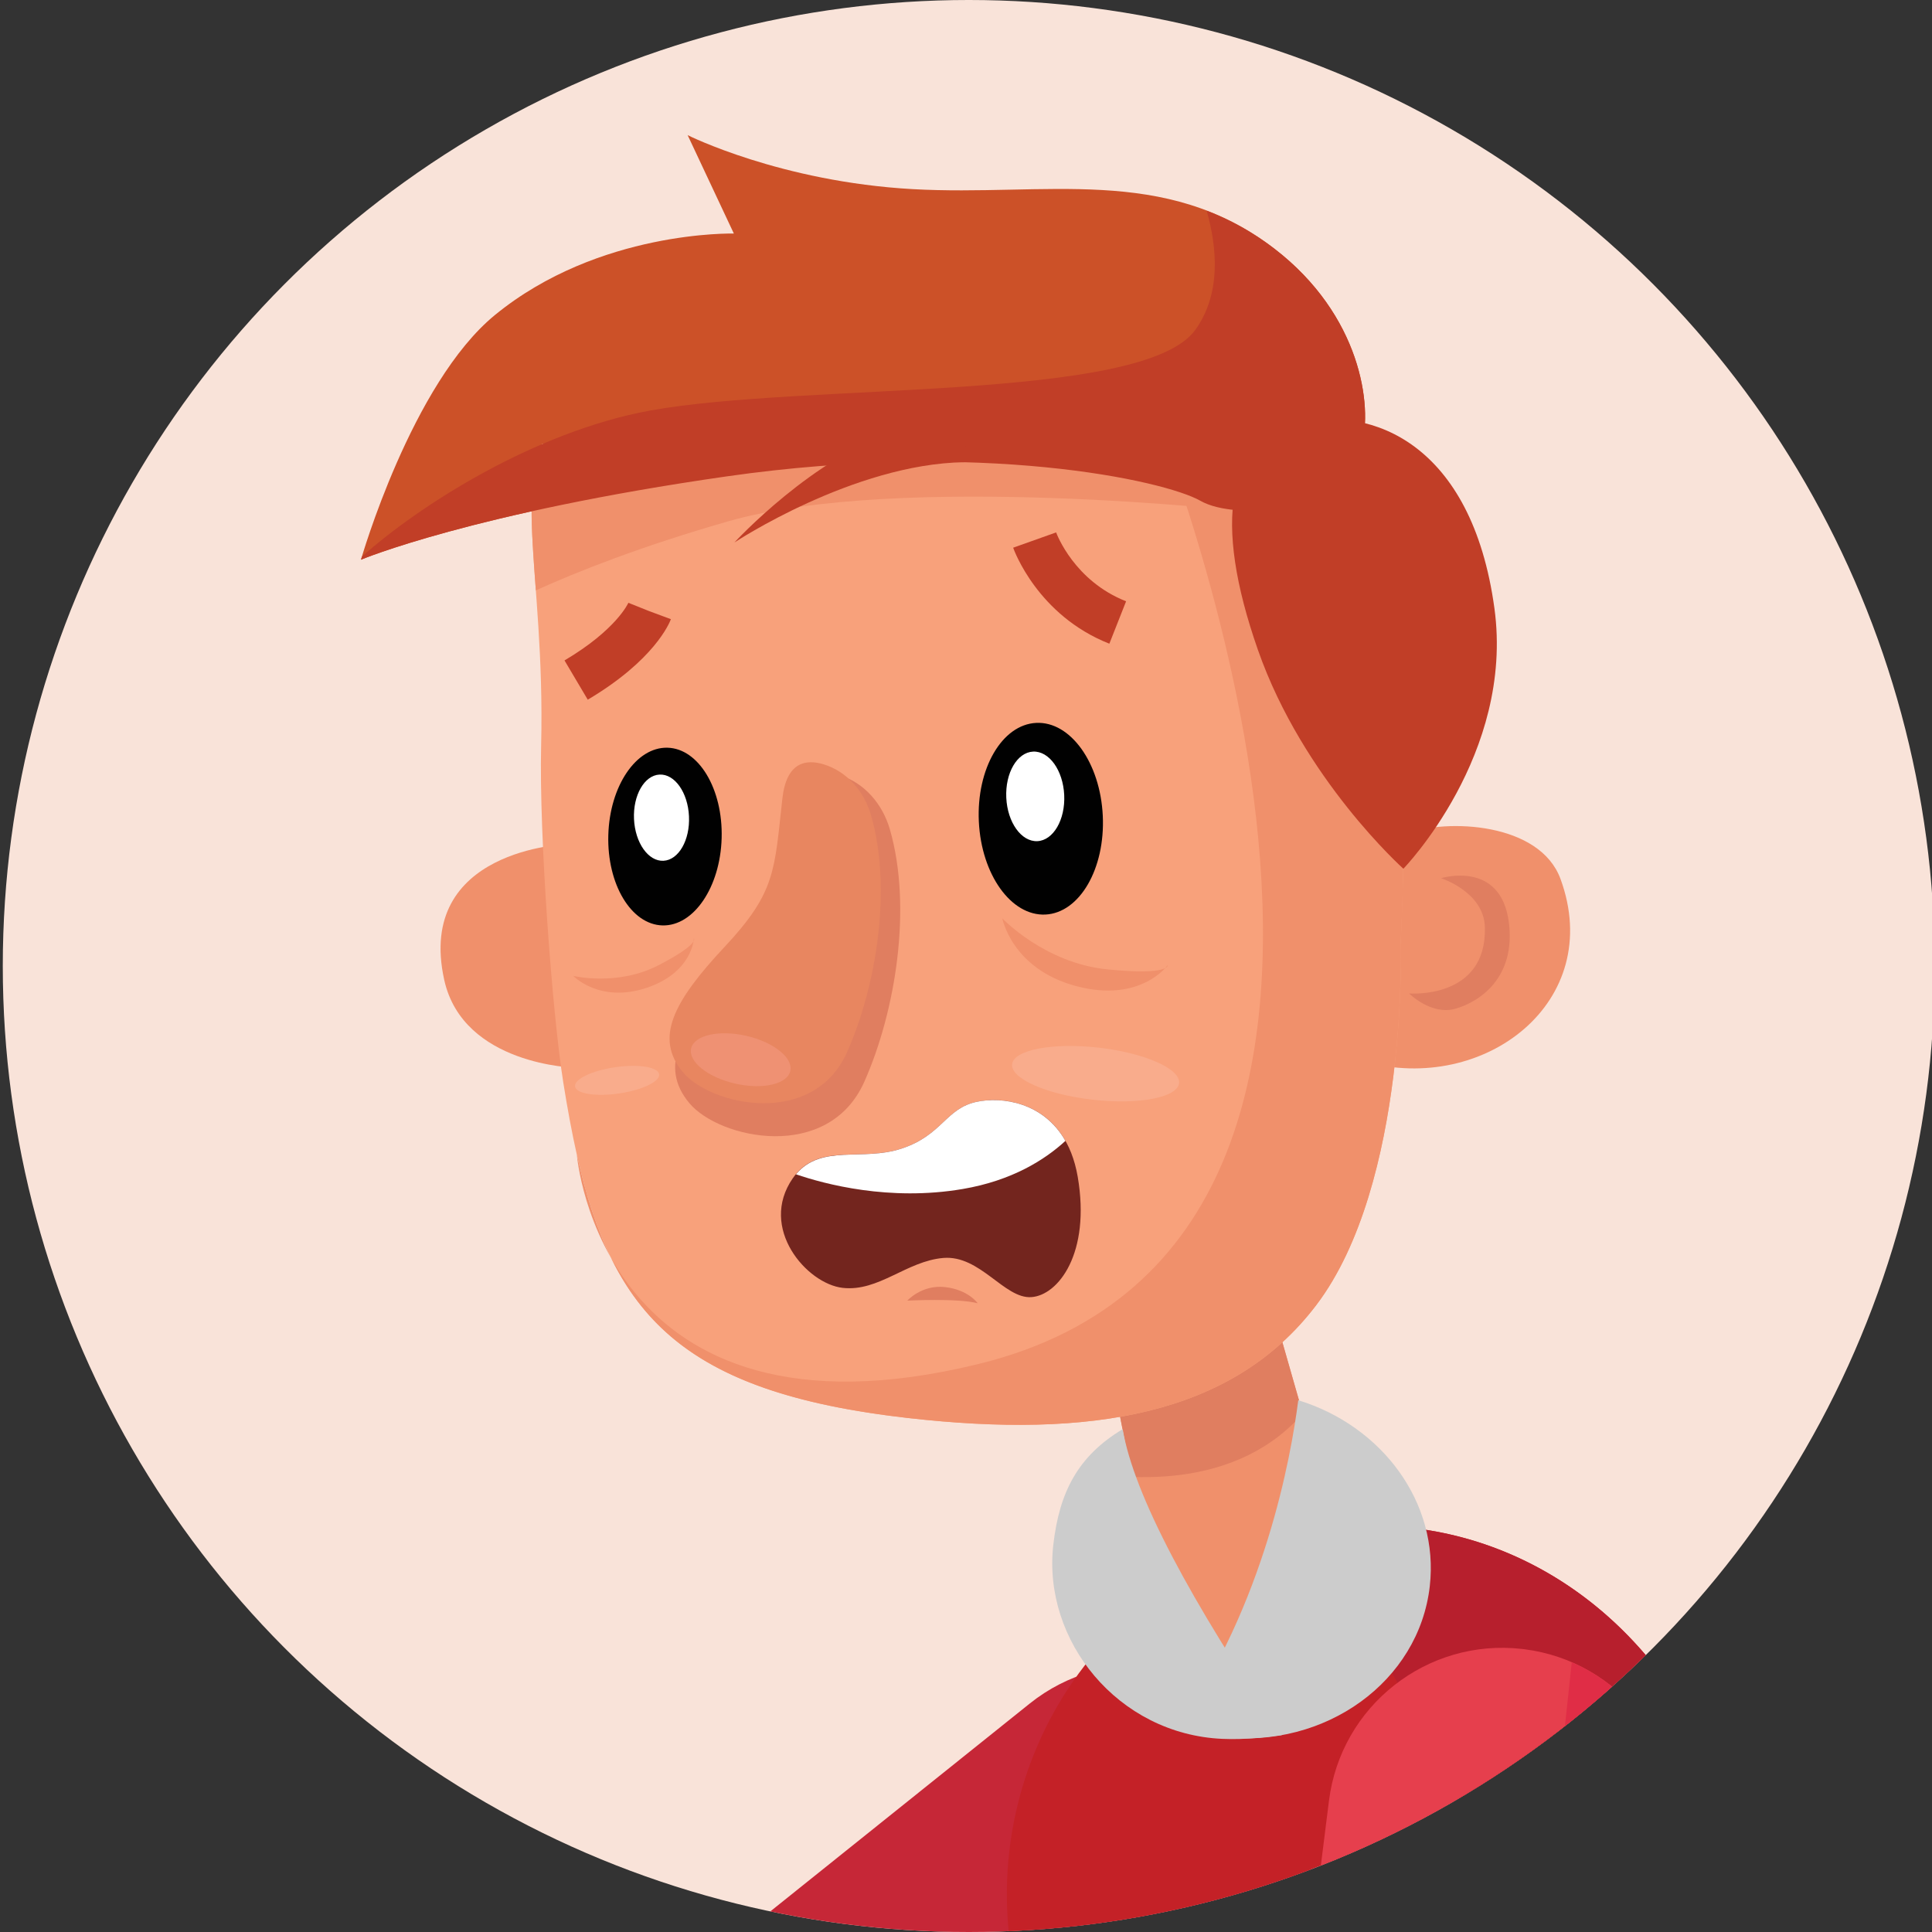 <?xml version="1.0" encoding="utf-8"?>
<!-- Generator: Adobe Illustrator 25.2.3, SVG Export Plug-In . SVG Version: 6.00 Build 0)  -->
<svg version="1.1" id="Layer_1" xmlns="http://www.w3.org/2000/svg" xmlns:xlink="http://www.w3.org/1999/xlink" x="0px" y="0px"
	 viewBox="0 0 576 576" enable-background="new 0 0 576 576" xml:space="preserve">
<rect x="0" y="0" width="576" height="576" fill="#333333" stroke="none"/>
<g>
	<g>
		<defs>
			<circle id="SVGID_1_" cx="288.83" cy="288" r="288"/>
		</defs>
		<use xlink:href="#SVGID_1_"  overflow="visible" fill="#F9E3D9"/>
		<clipPath id="SVGID_2_">
			<use xlink:href="#SVGID_1_"  overflow="visible"/>
		</clipPath>
		<g clip-path="url(#SVGID_2_)">
			<path fill="#C62737" d="M372.14,589.18l-114.99,92.14H93.06L-46.29,612.7c-25.81-12.71-36.43-43.94-23.72-69.74
				c12.71-25.81,43.94-36.44,69.75-23.72l181.52,89.4l125.74-100.75c22.45-17.98,55.23-14.38,73.23,8.08
				C398.21,538.41,394.59,571.2,372.14,589.18z"/>
			<path fill="#BC2035" d="M93.06,681.33L-46.29,612.7c-22.67-11.17-33.61-36.61-27.33-60.14l249.4,128.76H93.06z"/>
			<polygon fill="#BC2035" points="199.98,681.33 328.75,580.01 352.44,604.97 257.15,681.33 			"/>
			<path fill="#B4B4B4" d="M363.52,494.46l-12.34,20.47c0,0,16.73,7.47,34.98,1.49C371.03,504.23,363.52,494.46,363.52,494.46z"/>
			<path fill="#C42127" d="M344.44,681.33c-9.73-27.21-19.54-44.17-24.95-53.43c-2.45-4.18-4.94-8.44-7.36-13.2
				c-28.33-55.87-4.54-125.58,52.94-150.48c53.94-23.37,112.42-1.85,140.96,51.97c0.23,0.39,36.3,62.45,61.12,165.14H344.44z"/>
			<path fill="#B71F2D" d="M492.73,681.33c-29.62-105.76-83.36-194.15-103.3-224.59c46.38-8.72,92.33,13.66,116.61,59.46
				c0.23,0.39,36.3,62.45,61.12,165.14H492.73z"/>
			<path fill="#E63F4D" d="M483.11,681.33H173.29c-0.18-4.63,0.03-9.31,1.15-14.04c6.65-28,34.73-45.33,62.72-38.66l143.29,34.02
				l15.76-125.75c3.55-28.35,29.25-48.51,57.55-45.29c0.2,0.02,0.4,0.04,0.61,0.07c28.55,3.58,48.79,29.61,45.21,58.17
				L483.11,681.33z"/>
			<polygon fill="#F0906B" points="370.98,360.54 411.02,500.45 347.68,492.47 324.83,375.89 			"/>
			<path fill="#E02D46" d="M483.11,681.33h-36.97c8.73-58.52,19.21-155.1,22.46-185.74c20.7,8.97,33.93,30.74,30.98,54.26
				L483.11,681.33z"/>
			<path fill="#E07E60" d="M388.39,421.37c-7.2,8.48-22.39,20-50.93,18.95l-7.13-36.38l48.41-16.3L388.39,421.37z"/>
			<path fill="#F9A570" d="M-111.4,541.29c0.05,26.27,21.37,47.53,47.64,47.48c26.27-0.04,47.53-21.37,47.48-47.64
				c-0.04-26.27-21.37-47.53-47.64-47.49C-90.18,493.69-111.44,515.02-111.4,541.29z"/>
			<path fill="#F9A570" d="M-36.99,540.99c1.7,0.2,3.45,0.12,5.21-0.27c8.55-1.89,13.94-10.36,12.05-18.91
				c-13.8-62.42-46.82-88.38-48.23-89.45c-6.94-5.34-16.9-4.03-22.23,2.92c-5.31,6.91-4.04,16.79,2.81,22.14
				c0.67,0.55,25.64,21.32,36.68,71.23C-49.18,535.44-43.54,540.25-36.99,540.99z"/>
			<path fill="#F9A570" d="M-65.7,524.81c2.48,0.28,5.07-0.12,7.49-1.3c6.74-3.3,9.54-11.43,6.24-18.18
				c-22.08-45.14-99.79-76.46-103.08-77.77c-6.98-2.77-14.87,0.64-17.65,7.61c-2.77,6.97,0.63,14.87,7.6,17.65l0,0
				c19.76,7.88,74.22,34.81,88.71,64.45C-74.27,521.6-70.15,524.31-65.7,524.81z"/>
			<path fill="#F9A570" d="M-93.18,532.32c2.88,0.33,5.87-0.25,8.54-1.87c6.42-3.88,8.49-12.23,4.61-18.66
				c-22.41-37.14-90.07-52.49-97.72-54.11c-7.38-1.55-14.55,3.12-16.11,10.46c-1.57,7.34,3.12,14.55,10.46,16.12
				c17.59,3.77,66.25,18.59,80.11,41.57C-101.02,529.6-97.23,531.86-93.18,532.32z"/>
			<path fill="#F9A570" d="M-101.74,558.7c2.81,0.32,5.76-0.23,8.39-1.78c6.48-3.79,8.65-12.11,4.86-18.59
				c-24.85-42.44-86.98-42.93-89.62-42.93c-7.51,0-13.59,6.08-13.59,13.59c0,7.5,6.07,13.6,13.58,13.59
				c0.82,0.01,49.3,0.65,66.19,29.48C-109.69,555.91-105.84,558.24-101.74,558.7z"/>
			<path fill="#F09766" d="M-165.1,452.82c-6.97-2.77-10.38-10.68-7.6-17.65c0.24-0.59,0.55-1.12,0.87-1.67
				c1.51,5.65,6.4,15.46,22.31,20.4c22.99,7.15,48.66,30.93,52.93,39.25C-118.91,473.93-150.93,458.48-165.1,452.82z"/>
			<path fill="#F09766" d="M-173.52,480.87c20.83,4.27,52.12,24.53,58.53,31.37c1.66,1.78,1.23,1.59-1.01,0.25
				c-20.2-15.36-53.51-25.25-67.41-28.23c-7.34-1.57-12.02-8.78-10.46-16.12c0.07-0.34,0.21-0.65,0.31-0.97
				C-191.46,471.8-186.29,478.26-173.52,480.87z"/>
			<path fill="#F09766" d="M-111.94,552.07c-0.37-0.62-0.77-1.21-1.16-1.81c12.59,1.92,28.5,0.99,39.78-5.34
				c16.85-9.44,26.2-57.43,9.46-83.19c-11.38-17.5-20.3-24.98-24.87-27.99c5.55-5.52,14.41-6.28,20.78-1.38
				c1.4,1.07,34.42,27.03,48.23,89.45c0.19,0.83,0.24,1.65,0.29,2.48c2,5.24,3.15,10.9,3.15,16.85
				c0.05,26.26-21.22,48.13-47.48,47.64C-103.28,588.03-111.21,553.32-111.94,552.07z"/>
			<path fill="#CCCCCC" d="M387.06,417.46c25.09,7.69,42.03,30.61,39.21,55.44c-3.22,28.38-31.03,48.53-62.1,44.99
				c-4.54-0.52-8.86-1.56-12.98-2.96C376.97,478.16,384.84,434.83,387.06,417.46z"/>
			<path fill="#CCCCCC" d="M334.71,426.09c3.32,19.59,20.34,51.37,47.44,91.22c-4.57,0.53-10.58,1.43-17.71,1.11
				c-31.24-1.38-53.64-29.4-50.42-57.77C315.82,444.84,321.36,434.12,334.71,426.09z"/>
			<path fill="#F0906B" d="M168.94,251.67c0,0-45.13,1.46-36.5,40.47c5.63,25.49,39.07,26.19,39.07,26.19L168.94,251.67z"/>
			<path fill="#F0906B" d="M408.48,265.67c3.07-3.96,5.8-15.34,10.5-17.08c12.49-4.6,40.09-3.39,46.27,13.47
				c13.39,36.57-22.63,64.34-58.49,54.46C378.66,308.78,398.57,278.42,408.48,265.67z"/>
			<path fill="#F8A17B" d="M417.63,280.19c0,0,2.43,72.62-25.26,108.98c-25,32.84-67.2,39.77-121.71,33.58
				c-77.18-8.77-92.83-37.94-102.74-100.11c-3.22-20.24-7.24-73.46-6.59-100.29c1.29-53.37-10.39-81.77,5.91-98.87
				c12.9-13.52,136.82-30.94,173.59-3.56s73.69,27.95,76.87,57.32C420.91,206.61,417.63,280.19,417.63,280.19z"/>
			<path fill="#73251E" d="M291.22,328.48c9.33-1.96,26.44,1.09,30.09,22.37c3.9,22.78-5.8,35.34-13.84,35.87
				c-8.03,0.54-15.25-12.6-26.22-11.68c-10.98,0.93-19.28,10.14-30.02,8.92c-10.74-1.22-25.13-17.86-14.89-32.65
				c7.49-10.83,20.23-4.85,32.43-8.87C280.98,338.43,281.9,330.45,291.22,328.48z"/>
			<path fill="#E07E60" d="M265.31,247.28c-2.16-7.5-7.53-13.88-14.99-16.19c-5.78-1.79-11.88-0.72-13.18,10.73
				c-2.6,22.91-1.93,29.69-18.42,47.3c-16.51,17.61-22.15,29.01-13.22,39.74c8.93,10.73,41.49,17.77,52.21-6.4
				C267.04,301.43,272,270.5,265.31,247.28z"/>
			<path fill="#E88660" d="M259.7,243.09c-2.02-7.05-7.07-13.02-14.06-15.19c-5.42-1.68-11.15-0.67-12.37,10.07
				c-2.44,21.49-1.8,27.86-17.29,44.38c-15.48,16.53-20.78,27.22-12.4,37.29c8.38,10.06,38.92,16.66,48.98-6
				C261.33,293.89,265.98,264.88,259.7,243.09z"/>
			<path fill="#C13E27" d="M175.23,208.6c19.78-11.71,24.34-22.77,24.79-24l-12.74-4.73l6.37,2.37l-6.31-2.52
				c-0.03,0.08-3.56,8.03-19.04,17.18L175.23,208.6z"/>
			<path fill="#010101" d="M291.83,244.96c0.76,15.78,9.63,28.18,19.84,27.7c10.2-0.49,17.86-13.67,17.11-29.45
				c-0.75-15.78-9.63-28.18-19.83-27.69C298.74,216,291.07,229.18,291.83,244.96z"/>
			<path fill="#010101" d="M181.36,248.98c-0.41,14.63,6.82,26.68,16.15,26.92c9.33,0.24,17.23-11.42,17.64-26.05
				c0.4-14.63-6.83-26.69-16.15-26.93C189.66,222.68,181.77,234.34,181.36,248.98z"/>
			<path fill="#FFFFFF" d="M300.01,237.84c0.35,7.37,4.5,13.16,9.27,12.94c4.76-0.23,8.35-6.39,8-13.76
				c-0.35-7.38-4.5-13.16-9.27-12.94C303.24,224.3,299.66,230.46,300.01,237.84z"/>
			<path fill="#FFFFFF" d="M189.02,244.18c0.33,7.1,4.26,12.67,8.78,12.45c4.53-0.23,7.94-6.16,7.61-13.26
				c-0.32-7.09-4.25-12.67-8.78-12.44C192.11,231.15,188.7,237.09,189.02,244.18z"/>
			<path fill="#F9A570" d="M110.86,681.33C81.11,660.3,65.21,641.52,64.3,640.4c-4.75-5.81-3.91-14.37,1.9-19.13
				c5.8-4.75,14.37-3.91,19.12,1.89c0.27,0.34,27.13,32.3,78.27,58.16H110.86z"/>
			<path fill="#F09766" d="M126.26,664.85c-30.59-13.99-53.29-35.11-60.91-42.73c0.29-0.28,0.53-0.59,0.85-0.85
				c5.8-4.75,14.37-3.91,19.12,1.9c0.25,0.3,22.26,26.79,64.69,51.04C144.04,672.38,136.3,669.45,126.26,664.85z"/>
			<path fill="#F9A570" d="M138.23,671.98c4.86,0.55,9.85-1.55,12.79-5.87c4.22-6.21,2.6-14.66-3.62-18.87
				c-52.02-35.33-61.33-55.75-61.42-55.95c0.12,0.29,0.16,0.43,0.16,0.43l-25.58,9.16c1.59,4.46,12.55,28.78,71.57,68.86
				C134.02,670.99,136.11,671.74,138.23,671.98z"/>
			<path fill="#F9A570" d="M218.39,681.33h-89.08c-2.47-6.73-3.62-14.03-2.76-21.62c2.97-26.1,26.53-44.86,52.63-41.89
				c26.11,2.97,44.86,26.53,41.89,52.63C220.65,674.26,219.65,677.86,218.39,681.33z"/>
			<path fill="#F9A570" d="M199.88,666.52c2.21,0.25,4.49,0.04,6.74-0.7c8.31-2.73,12.84-11.69,10.11-20.01
				c-11.17-33.97-61.62-63.97-67.34-67.28c-7.58-4.39-17.28-1.8-21.67,5.78c-4.39,7.58-1.8,17.27,5.77,21.66l0,0
				c17.57,10.2,47.51,32.72,53.11,49.74C188.59,661.79,193.91,665.84,199.88,666.52z"/>
			<path fill="#F09766" d="M108.34,681.33c-24.49-19.16-43.35-40.09-44.04-40.92c-1.48-1.8-2.34-3.88-2.76-6
				c16.44,12.97,49.87,37.4,78.55,46.93H108.34z"/>
			<path fill="#F09766" d="M140.58,642.5c-2.32-0.25-4.94-0.62-7.98-1.17c-32.69-5.97-56.12-21.85-65.83-29.45
				c-1.87-2.65-3.22-4.87-4.18-6.64l1.8-5.74l3.27-1.17l32.7,11.04C108.61,617.76,121.31,628.92,140.58,642.5z"/>
			<path fill="#F9A570" d="M167.83,657.56c5.22,0.59,10.54-1.89,13.33-6.74c3.74-6.51,1.49-14.82-5.01-18.56
				c-47.83-27.48-112.08-56.38-114.79-57.59c-6.86-3.07-14.89-0.01-17.96,6.84c-3.07,6.84-0.01,14.89,6.84,17.95
				c0.65,0.29,65.74,29.57,112.37,56.36C164.26,656.8,166.04,657.36,167.83,657.56z"/>
			<path fill="#F09766" d="M126.32,587.57c3.84,4.67,11.6,12.98,23.07,20.05c16.98,10.47,24.61,21.24,24.61,21.24
				s-8.92-3.79-19.95-9.05c-7.32-5.55-14.64-10.4-20.56-13.84C126.97,602.19,124.18,594.48,126.32,587.57z"/>
			<path fill="#E07E60" d="M429.62,261.82c0,0,17.86-5.56,20.23,13.23c2.08,16.48-8.77,23.67-15.98,25.7
				c-7.22,2.02-13.75-4.56-13.75-4.56s23.16,1.87,22.58-19.74C442.42,265.87,429.62,261.82,429.62,261.82z"/>
			<path fill="#F0906B" d="M171.99,344.32L171.99,344.32c0,0,7.13,89.96,119.84,62.31c153.46-37.65,51.52-284.95,51.52-284.95
				c19.21,2.18,51.4-1.15,64.93,36.86c14.28,40.13,9.35,121.66,9.35,121.66s2.43,72.62-25.26,108.98
				c-25,32.84-67.2,39.77-121.71,33.58C203.07,415.08,182.67,391.75,171.99,344.32z"/>
			<path fill="#CC5128" d="M107.62,166.86c0,0,15.08-52.6,39.96-72.96c30.99-25.35,71.21-24.27,71.21-24.27l-13.78-29.34
				c0,0,27.65,13.9,67.13,16.1s75.1-7.42,107.84,17.78c25.69,19.78,29.32,46.82,25.95,58.78c-5.55,19.65-37.27,22.51-48.02,16.37
				c-10.76-6.14-65.51-18.14-141.27-7.29C140.88,152.87,107.62,166.86,107.62,166.86z"/>
			<path fill="#EF9173" d="M219.22,323.07c8.16,1.85,15.51,0.17,16.4-3.77s-5-8.63-13.16-10.49c-8.16-1.85-15.51-0.17-16.41,3.77
				C205.16,316.52,211.06,321.22,219.22,323.07z"/>
			<path fill="#FFFFFF" d="M286.99,354.49c-21.81,3.71-41.12-1.46-49.68-4.39c7.6-9.1,19.77-3.8,31.47-7.66
				c12.2-4.01,13.13-12,22.45-13.96c7.45-1.57,19.85,0.09,26.41,11.66C311.55,345.74,301.77,351.98,286.99,354.49z"/>
			<path fill="#E07E60" d="M316.58,408.58l65.81-22.16L316.58,408.58z"/>
			<path fill="#F0906B" d="M340.85,119.93c1.74,1.29,3.47,2.47,5.2,3.65l26.19,28.98c0,0-104-11.82-155.2,2.88
				c-26.1,7.49-44.99,15-57.28,20.57c-1.42-19.15-2.51-33.15,1.85-43.71l170.7-17.28C335.5,116.47,338.38,118.09,340.85,119.93z"/>
			<path fill="#C13E27" d="M330.74,191.91l4.99-12.64c-15.42-6.08-20.64-19.95-20.86-20.54l-12.81,4.56
				C302.35,164.11,309.39,183.49,330.74,191.91z"/>
			<path fill="#C13E27" d="M387.26,126.13c21.36-5.17,51.52,5.85,58.28,55.21c5.97,43.58-27.14,77.66-27.14,77.66
				s-29.9-26.71-43.38-65.28C361.52,155.15,365.9,131.31,387.26,126.13z"/>
			<path fill="#C13E27" d="M193.77,122.41c46.25-8.42,147.08-2.48,162.6-24.07c7.71-10.73,6.53-24.44,3.38-35.52
				c6.87,2.64,13.61,6.25,20.23,11.35c25.69,19.78,29.32,46.82,25.95,58.78c-5.55,19.65-37.27,22.51-48.02,16.37
				c-10.76-6.14-65.51-18.14-141.27-7.29c-75.75,10.85-109.01,24.84-109.01,24.84s0.09-0.33,0.27-0.91
				C124.86,150.77,159.45,128.67,193.77,122.41z"/>
			<path fill="#E07E60" d="M291.48,388.54c0,0-2.77-4.02-9.71-4.81c-6.94-0.79-11.28,4.04-11.28,4.04S285.39,386.98,291.48,388.54z"
				/>
			<path fill="#F0906B" d="M298.82,273.78c0,0,12.58,13.36,31.35,15.23c18.76,1.86,17.97-1.27,17.97-1.27s-7.98,11.36-27.23,6.27
				S298.82,273.78,298.82,273.78z"/>
			<path fill="#F0906B" d="M170.91,290.95c0,0,13.1,3.19,25.4-3.17c12.3-6.36,10.56-7.98,10.56-7.98s-0.37,10.19-14.25,14.76
				C178.72,299.13,170.91,290.95,170.91,290.95z"/>
			<path fill="#C13E27" d="M287.52,137.8c-33.13,0.48-68.56,23.93-68.56,23.93s23.87-25.96,48.87-33.37
				C292.82,120.94,287.52,137.8,287.52,137.8z"/>
			<path fill="#F9AC8C" d="M301.75,317.28c-0.49,4.28,10.26,9.02,24,10.58c13.75,1.57,25.28-0.64,25.77-4.93
				c0.49-4.28-10.26-9.02-24-10.59C313.77,310.79,302.23,313,301.75,317.28z"/>
			<path fill="#F9AC8C" d="M171.44,323.92c0.31,2.16,6.18,3.09,13.11,2.08c6.92-1.01,12.28-3.58,11.96-5.74
				c-0.31-2.15-6.18-3.09-13.11-2.08S171.12,321.77,171.44,323.92z"/>
			<path fill="#E02D46" d="M197.24,681.33c8.5-25.47,6.95-43.41,6.88-44.1c-1.4-11.53,6.76-22.06,18.29-23.56
				c11.62-1.51,22.24,6.68,23.74,18.27c0.15,1.17,2.27,20.93-4.88,49.39H197.24z"/>
			<path fill="#BC2035" d="M-57.73,617.54c6.1,0.69,12.45-1.26,17.18-5.87c38.83-37.83,43.08-84.75,43.23-86.73
				c0.95-11.66-7.77-21.86-19.38-22.84c-11.62-0.95-21.81,7.66-22.83,19.27c-0.08,0.8-3.67,33.73-30.58,59.95
				c-8.38,8.16-8.55,21.58-0.39,29.96C-66.95,614.91-62.41,617.01-57.73,617.54z"/>
		</g>
	</g>
</g>
</svg>
